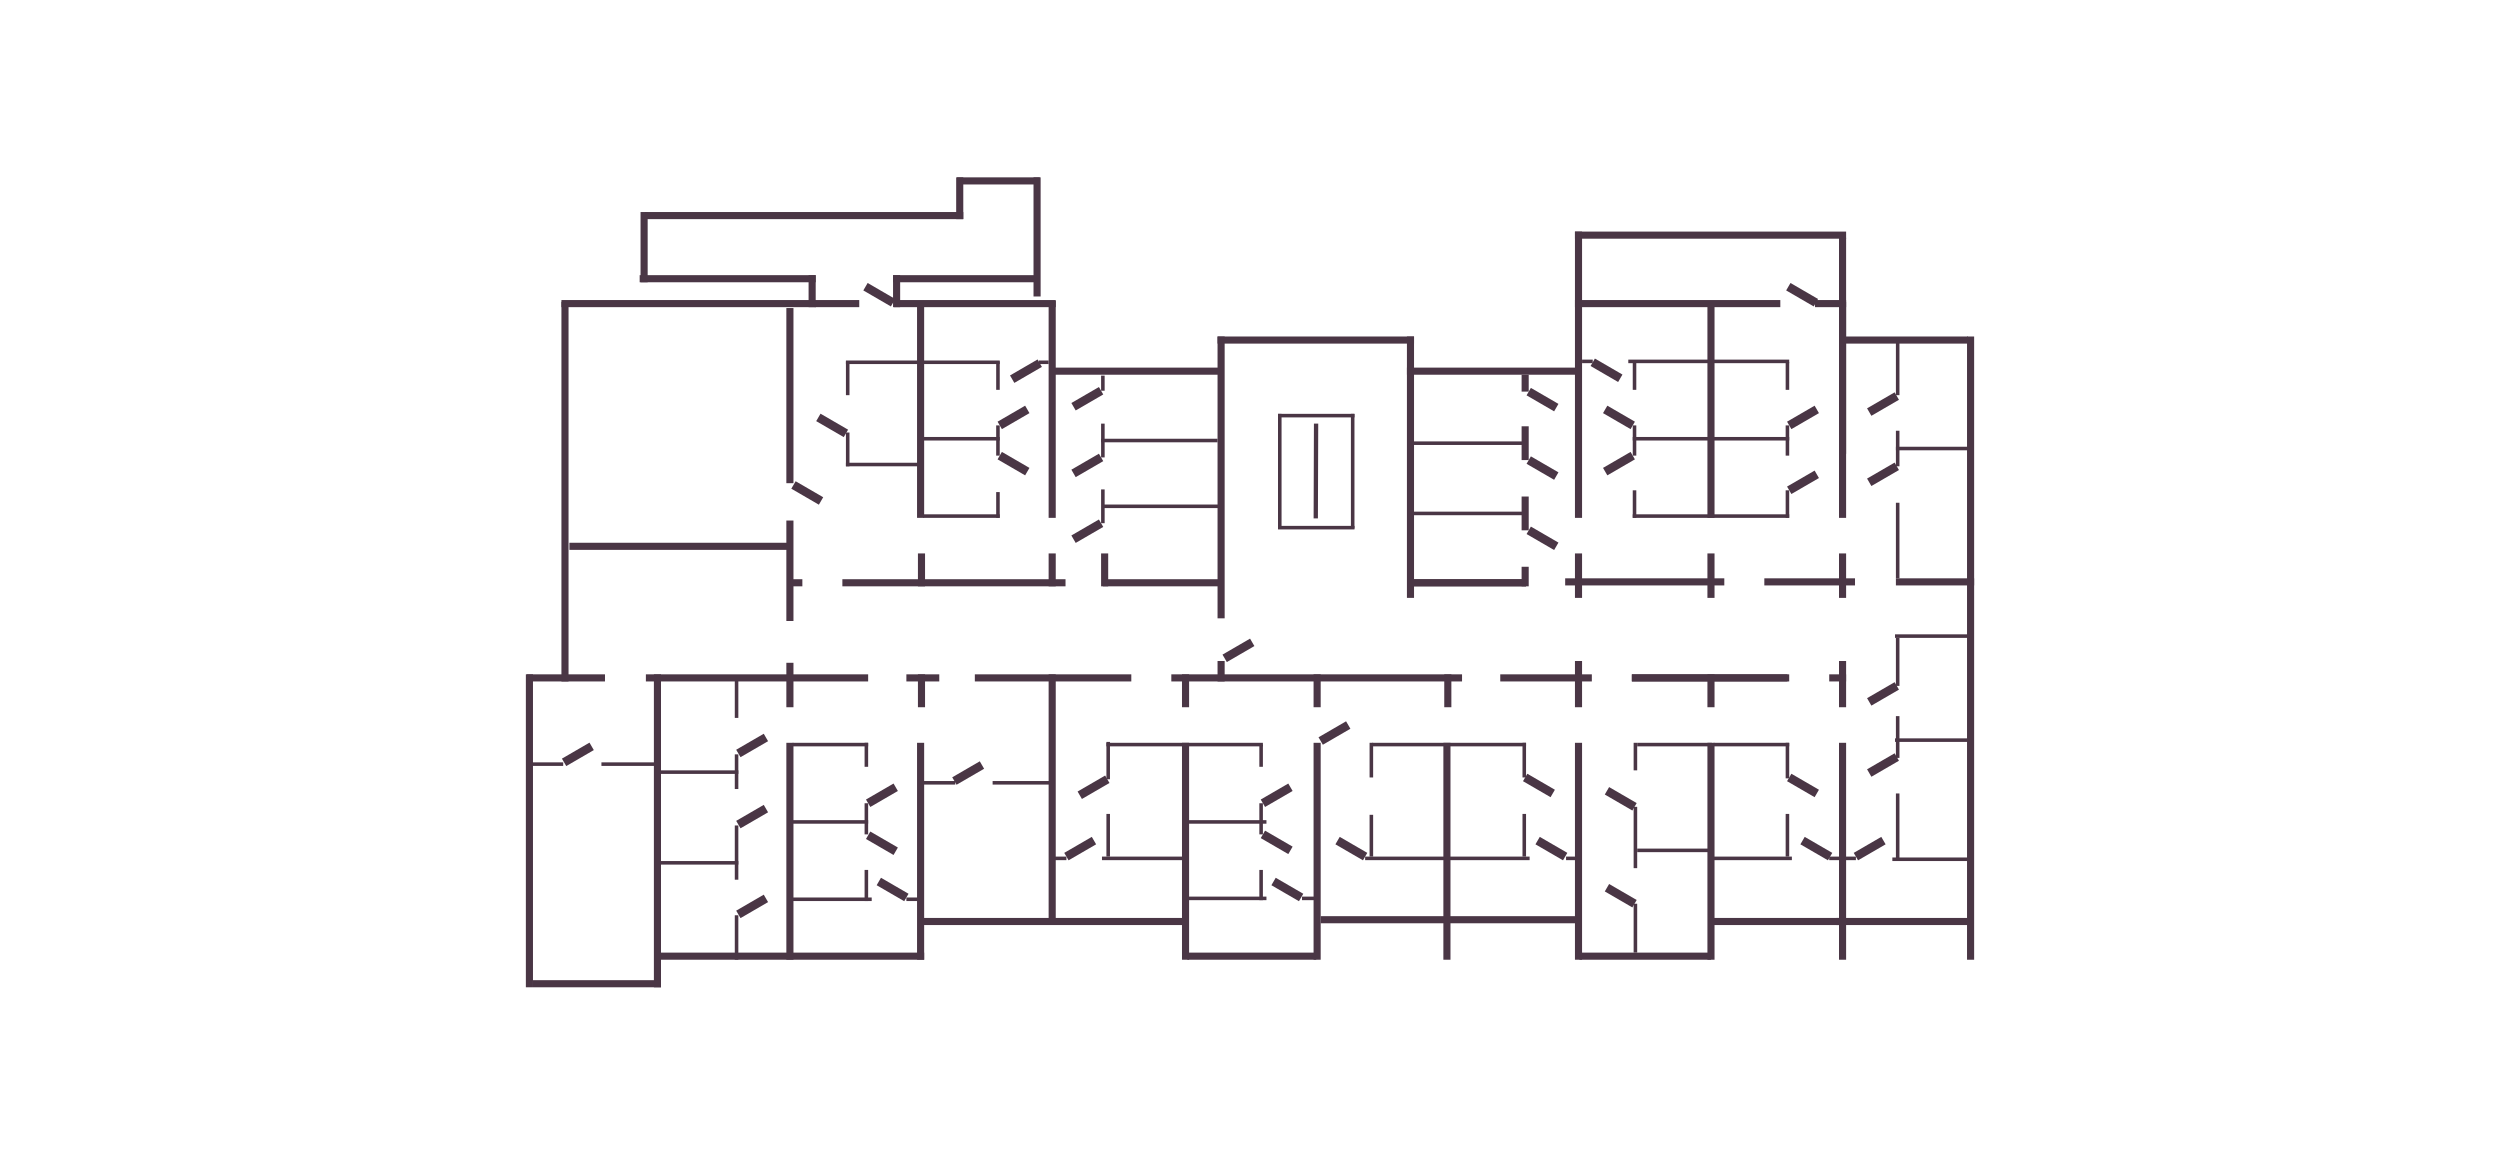 <svg width="290" height="135" viewBox="0 0 290 135" fill="none" xmlns="http://www.w3.org/2000/svg">
<rect width="290" height="135" fill="white"/>
<rect x="61" y="78.223" width="0.825" height="36.302" fill="#4A3645"/>
<rect x="65.126" y="35.012" width="0.825" height="44.037" fill="#4A3645"/>
<rect x="93.796" y="31.918" width="0.825" height="3.713" fill="#4A3645"/>
<rect x="103.593" y="31.918" width="0.825" height="3.713" fill="#4A3645"/>
<rect x="119.888" y="20.573" width="0.825" height="13.819" fill="#4A3645"/>
<rect x="110.916" y="20.573" width="0.825" height="4.847" fill="#4A3645"/>
<rect x="74.304" y="24.595" width="0.825" height="8.147" fill="#4A3645"/>
<rect x="182.694" y="26.864" width="0.825" height="8.147" fill="#4A3645"/>
<rect x="91.217" y="60.382" width="0.825" height="11.654" fill="#4A3645"/>
<rect x="91.217" y="35.733" width="0.825" height="20.317" fill="#4A3645"/>
<rect x="91.217" y="76.883" width="0.825" height="5.157" fill="#4A3645"/>
<rect x="106.48" y="78.223" width="0.825" height="3.816" fill="#4A3645"/>
<rect x="137.11" y="78.223" width="0.825" height="3.816" fill="#4A3645"/>
<rect x="152.374" y="78.223" width="0.825" height="3.816" fill="#4A3645"/>
<rect x="167.534" y="78.223" width="0.825" height="3.816" fill="#4A3645"/>
<rect x="198.061" y="78.223" width="0.825" height="3.816" fill="#4A3645"/>
<rect x="213.324" y="76.676" width="0.825" height="5.363" fill="#4A3645"/>
<rect x="213.324" y="64.198" width="0.825" height="5.157" fill="#4A3645"/>
<rect x="215.181" y="67.085" width="0.825" height="10.519" transform="rotate(90 215.181 67.085)" fill="#4A3645"/>
<rect x="200.02" y="67.085" width="0.825" height="18.46" transform="rotate(90 200.02 67.085)" fill="#4A3645"/>
<rect x="229" y="67.085" width="0.825" height="9.076" transform="rotate(90 229 67.085)" fill="#4A3645"/>
<rect x="207.342" y="78.223" width="0.825" height="18.048" transform="rotate(90 207.342 78.223)" fill="#4A3645"/>
<rect x="207.549" y="78.223" width="0.825" height="18.254" transform="rotate(90 207.549 78.223)" fill="#4A3645"/>
<rect x="214.149" y="78.223" width="0.825" height="1.959" transform="rotate(90 214.149 78.223)" fill="#4A3645"/>
<rect x="184.653" y="78.223" width="0.825" height="10.623" transform="rotate(90 184.653 78.223)" fill="#4A3645"/>
<rect x="169.597" y="78.223" width="0.825" height="33.724" transform="rotate(90 169.597 78.223)" fill="#4A3645"/>
<rect x="131.232" y="78.223" width="0.825" height="18.151" transform="rotate(90 131.232 78.223)" fill="#4A3645"/>
<rect x="108.956" y="78.223" width="0.825" height="3.816" transform="rotate(90 108.956 78.223)" fill="#4A3645"/>
<rect x="100.705" y="78.223" width="0.825" height="25.783" transform="rotate(90 100.705 78.223)" fill="#4A3645"/>
<rect x="91.423" y="62.96" width="0.825" height="25.37" transform="rotate(90 91.423 62.96)" fill="#4A3645"/>
<rect x="76.676" y="113.7" width="0.825" height="14.851" transform="rotate(90 76.676 113.7)" fill="#4A3645"/>
<rect x="107.203" y="110.503" width="0.825" height="30.527" transform="rotate(90 107.203 110.503)" fill="#4A3645"/>
<rect x="137.626" y="106.481" width="0.825" height="30.527" transform="rotate(90 137.626 106.481)" fill="#4A3645"/>
<rect x="152.683" y="110.503" width="0.825" height="14.954" transform="rotate(90 152.683 110.503)" fill="#4A3645"/>
<rect x="182.797" y="106.275" width="0.825" height="29.599" transform="rotate(90 182.797 106.275)" fill="#4A3645"/>
<rect x="198.473" y="110.503" width="0.825" height="15.263" transform="rotate(90 198.473 110.503)" fill="#4A3645"/>
<rect x="214.046" y="106.481" width="0.825" height="15.263" transform="rotate(90 214.046 106.481)" fill="#4A3645"/>
<rect x="228.278" y="106.481" width="0.825" height="15.263" transform="rotate(90 228.278 106.481)" fill="#4A3645"/>
<rect x="228.278" y="39.034" width="0.825" height="14.645" transform="rotate(90 228.278 39.034)" fill="#4A3645"/>
<rect x="214.149" y="34.805" width="0.825" height="3.61" transform="rotate(90 214.149 34.805)" fill="#4A3645"/>
<rect x="206.517" y="34.805" width="0.825" height="23.823" transform="rotate(90 206.517 34.805)" fill="#4A3645"/>
<rect x="214.149" y="26.864" width="0.825" height="31.455" transform="rotate(90 214.149 26.864)" fill="#4A3645"/>
<rect x="164.027" y="39.034" width="0.825" height="22.792" transform="rotate(90 164.027 39.034)" fill="#4A3645"/>
<rect x="183.21" y="42.643" width="0.825" height="20.007" transform="rotate(90 183.21 42.643)" fill="#4A3645"/>
<rect x="141.854" y="42.643" width="0.825" height="20.007" transform="rotate(90 141.854 42.643)" fill="#4A3645"/>
<rect x="122.466" y="34.805" width="0.825" height="18.77" transform="rotate(90 122.466 34.805)" fill="#4A3645"/>
<rect x="99.674" y="34.805" width="0.825" height="5.157" transform="rotate(90 99.674 34.805)" fill="#4A3645"/>
<rect x="94.621" y="34.805" width="0.825" height="29.495" transform="rotate(90 94.621 34.805)" fill="#4A3645"/>
<rect x="94.621" y="31.918" width="0.825" height="20.42" transform="rotate(90 94.621 31.918)" fill="#4A3645"/>
<rect x="120.61" y="31.918" width="0.825" height="17.017" transform="rotate(90 120.61 31.918)" fill="#4A3645"/>
<rect x="120.61" y="20.573" width="0.825" height="9.591" transform="rotate(90 120.61 20.573)" fill="#4A3645"/>
<rect x="111.74" y="24.595" width="0.825" height="36.921" transform="rotate(90 111.74 24.595)" fill="#4A3645"/>
<rect x="123.601" y="67.189" width="0.825" height="25.886" transform="rotate(90 123.601 67.189)" fill="#4A3645"/>
<rect x="177.022" y="67.189" width="0.825" height="13.201" transform="rotate(90 177.022 67.189)" fill="#4A3645"/>
<rect x="177.022" y="67.189" width="0.825" height="13.201" transform="rotate(90 177.022 67.189)" fill="#4A3645"/>
<rect x="177.022" y="59.351" width="0.413" height="13.201" transform="rotate(90 177.022 59.351)" fill="#4A3645"/>
<rect width="0.413" height="13.304" transform="matrix(4.37114e-08 1 1 -4.37114e-08 128.035 58.525)" fill="#4A3645"/>
<rect width="0.413" height="8.869" transform="matrix(4.37114e-08 1 1 -4.37114e-08 107.1 59.66)" fill="#4A3645"/>
<rect width="0.413" height="8.869" transform="matrix(4.37114e-08 1 1 -4.37114e-08 107.1 50.688)" fill="#4A3645"/>
<rect width="0.413" height="8.869" transform="matrix(4.37114e-08 1 1 -4.37114e-08 107.1 41.818)" fill="#4A3645"/>
<rect width="0.413" height="1.134" transform="matrix(4.37114e-08 1 1 -4.37114e-08 120.506 41.818)" fill="#4A3645"/>
<rect width="0.413" height="8.869" transform="matrix(4.37114e-08 1 1 -4.37114e-08 98.127 41.818)" fill="#4A3645"/>
<rect width="0.413" height="8.869" transform="matrix(4.37114e-08 1 1 -4.37114e-08 98.127 53.678)" fill="#4A3645"/>
<rect x="207.549" y="59.66" width="0.413" height="18.151" transform="rotate(90 207.549 59.66)" fill="#4A3645"/>
<rect x="177.022" y="51.203" width="0.413" height="13.201" transform="rotate(90 177.022 51.203)" fill="#4A3645"/>
<rect width="0.413" height="13.51" transform="matrix(4.37114e-08 1 1 -4.37114e-08 127.726 50.894)" fill="#4A3645"/>
<rect x="207.549" y="50.688" width="0.413" height="18.151" transform="rotate(90 207.549 50.688)" fill="#4A3645"/>
<rect x="228.691" y="51.822" width="0.413" height="8.766" transform="rotate(90 228.691 51.822)" fill="#4A3645"/>
<rect x="228.381" y="85.649" width="0.413" height="8.56" transform="rotate(90 228.381 85.649)" fill="#4A3645"/>
<rect x="198.577" y="98.437" width="0.413" height="8.663" transform="rotate(90 198.577 98.437)" fill="#4A3645"/>
<rect x="207.858" y="99.365" width="0.413" height="9.076" transform="rotate(90 207.858 99.365)" fill="#4A3645"/>
<rect x="177.435" y="99.365" width="0.413" height="19.079" transform="rotate(90 177.435 99.365)" fill="#4A3645"/>
<rect x="207.549" y="86.165" width="0.413" height="8.766" transform="rotate(90 207.549 86.165)" fill="#4A3645"/>
<rect x="177.022" y="86.165" width="0.413" height="17.842" transform="rotate(90 177.022 86.165)" fill="#4A3645"/>
<rect x="146.496" y="86.165" width="0.413" height="18.151" transform="rotate(90 146.496 86.165)" fill="#4A3645"/>
<rect x="137.42" y="99.365" width="0.413" height="9.591" transform="rotate(90 137.42 99.365)" fill="#4A3645"/>
<rect x="146.908" y="104.006" width="0.413" height="9.076" transform="rotate(90 146.908 104.006)" fill="#4A3645"/>
<rect x="146.908" y="95.137" width="0.413" height="9.076" transform="rotate(90 146.908 95.137)" fill="#4A3645"/>
<rect x="123.704" y="99.365" width="0.413" height="1.444" transform="rotate(90 123.704 99.365)" fill="#4A3645"/>
<rect x="152.477" y="104.006" width="0.413" height="1.444" transform="rotate(90 152.477 104.006)" fill="#4A3645"/>
<rect x="183.107" y="99.365" width="0.413" height="1.444" transform="rotate(90 183.107 99.365)" fill="#4A3645"/>
<rect x="215.284" y="99.365" width="0.413" height="3.094" transform="rotate(90 215.284 99.365)" fill="#4A3645"/>
<rect x="121.744" y="90.599" width="0.413" height="6.6" transform="rotate(90 121.744 90.599)" fill="#4A3645"/>
<rect x="157.118" y="61.001" width="0.413" height="8.869" transform="rotate(90 157.118 61.001)" fill="#4A3645"/>
<rect x="148.661" y="61.31" width="0.413" height="13.304" transform="rotate(-180 148.661 61.31)" fill="#4A3645"/>
<rect x="157.118" y="61.31" width="0.413" height="13.304" transform="rotate(-180 157.118 61.31)" fill="#4A3645"/>
<rect x="157.118" y="48.006" width="0.413" height="8.869" transform="rotate(90 157.118 48.006)" fill="#4A3645"/>
<rect x="100.705" y="95.137" width="0.413" height="8.766" transform="rotate(90 100.705 95.137)" fill="#4A3645"/>
<rect x="100.705" y="86.165" width="0.413" height="8.766" transform="rotate(90 100.705 86.165)" fill="#4A3645"/>
<rect x="85.648" y="89.361" width="0.413" height="8.972" transform="rotate(90 85.648 89.361)" fill="#4A3645"/>
<rect x="76.676" y="88.433" width="0.413" height="6.91" transform="rotate(90 76.676 88.433)" fill="#4A3645"/>
<rect x="65.332" y="88.433" width="0.413" height="3.816" transform="rotate(90 65.332 88.433)" fill="#4A3645"/>
<rect x="85.648" y="99.881" width="0.413" height="8.972" transform="rotate(90 85.648 99.881)" fill="#4A3645"/>
<rect x="85.648" y="102.046" width="0.413" height="6.291" transform="rotate(-180 85.648 102.046)" fill="#4A3645"/>
<rect x="85.648" y="91.527" width="0.413" height="4.022" transform="rotate(-180 85.648 91.527)" fill="#4A3645"/>
<rect x="100.705" y="88.949" width="0.413" height="2.785" transform="rotate(-180 100.705 88.949)" fill="#4A3645"/>
<rect x="100.705" y="96.787" width="0.413" height="3.61" transform="rotate(-180 100.705 96.787)" fill="#4A3645"/>
<rect x="100.705" y="104.521" width="0.413" height="3.61" transform="rotate(-180 100.705 104.521)" fill="#4A3645"/>
<rect x="85.648" y="83.277" width="0.413" height="4.331" transform="rotate(-180 85.648 83.277)" fill="#4A3645"/>
<rect x="128.757" y="90.393" width="0.413" height="4.331" transform="rotate(-180 128.757 90.393)" fill="#4A3645"/>
<rect x="128.757" y="99.365" width="0.413" height="4.95" transform="rotate(-180 128.757 99.365)" fill="#4A3645"/>
<rect x="146.496" y="88.949" width="0.413" height="2.578" transform="rotate(-180 146.496 88.949)" fill="#4A3645"/>
<rect x="146.496" y="96.787" width="0.413" height="3.61" transform="rotate(-180 146.496 96.787)" fill="#4A3645"/>
<rect x="146.496" y="104.418" width="0.413" height="3.506" transform="rotate(-180 146.496 104.418)" fill="#4A3645"/>
<rect x="159.284" y="99.365" width="0.413" height="4.847" transform="rotate(-180 159.284 99.365)" fill="#4A3645"/>
<rect x="159.284" y="90.186" width="0.413" height="4.022" transform="rotate(-180 159.284 90.186)" fill="#4A3645"/>
<rect x="177.022" y="90.186" width="0.413" height="4.022" transform="rotate(-180 177.022 90.186)" fill="#4A3645"/>
<rect x="177.022" y="99.365" width="0.413" height="4.95" transform="rotate(-180 177.022 99.365)" fill="#4A3645"/>
<rect x="207.549" y="99.365" width="0.413" height="4.95" transform="rotate(-180 207.549 99.365)" fill="#4A3645"/>
<rect x="207.549" y="90.29" width="0.413" height="4.125" transform="rotate(-180 207.549 90.29)" fill="#4A3645"/>
<rect x="189.914" y="100.706" width="0.413" height="7.116" transform="rotate(-180 189.914 100.706)" fill="#4A3645"/>
<rect x="189.914" y="110.503" width="0.413" height="5.672" transform="rotate(-180 189.914 110.503)" fill="#4A3645"/>
<rect x="220.337" y="99.571" width="0.413" height="7.529" transform="rotate(-180 220.337 99.571)" fill="#4A3645"/>
<rect x="220.337" y="87.918" width="0.413" height="4.847" transform="rotate(-180 220.337 87.918)" fill="#4A3645"/>
<rect x="220.337" y="67.085" width="0.413" height="8.766" transform="rotate(-180 220.337 67.085)" fill="#4A3645"/>
<rect x="220.337" y="54.091" width="0.413" height="4.125" transform="rotate(-180 220.337 54.091)" fill="#4A3645"/>
<rect x="220.337" y="45.84" width="0.413" height="6.085" transform="rotate(-180 220.337 45.84)" fill="#4A3645"/>
<rect x="207.549" y="45.222" width="0.413" height="3.197" transform="rotate(-180 207.549 45.222)" fill="#4A3645"/>
<rect x="189.811" y="45.222" width="0.413" height="3.197" transform="rotate(-180 189.811 45.222)" fill="#4A3645"/>
<rect x="189.811" y="60.072" width="0.413" height="3.197" transform="rotate(-180 189.811 60.072)" fill="#4A3645"/>
<rect x="207.549" y="60.072" width="0.413" height="3.197" transform="rotate(-180 207.549 60.072)" fill="#4A3645"/>
<rect x="207.549" y="52.853" width="0.413" height="3.506" transform="rotate(-180 207.549 52.853)" fill="#4A3645"/>
<rect x="189.811" y="52.853" width="0.413" height="3.506" transform="rotate(-180 189.811 52.853)" fill="#4A3645"/>
<rect x="220.337" y="79.564" width="0.413" height="5.569" transform="rotate(-180 220.337 79.564)" fill="#4A3645"/>
<rect x="189.914" y="89.361" width="0.413" height="3.197" transform="rotate(-180 189.914 89.361)" fill="#4A3645"/>
<rect x="85.648" y="111.328" width="0.413" height="5.157" transform="rotate(-180 85.648 111.328)" fill="#4A3645"/>
<rect x="101.118" y="104.109" width="0.413" height="9.179" transform="rotate(90 101.118 104.109)" fill="#4A3645"/>
<rect x="106.48" y="104.109" width="0.413" height="1.341" transform="rotate(90 106.48 104.109)" fill="#4A3645"/>
<rect x="110.812" y="90.599" width="0.413" height="4.331" transform="rotate(90 110.812 90.599)" fill="#4A3645"/>
<rect x="228.381" y="99.468" width="0.413" height="8.869" transform="rotate(90 228.381 99.468)" fill="#4A3645"/>
<rect x="228.381" y="73.582" width="0.413" height="8.56" transform="rotate(90 228.381 73.582)" fill="#4A3645"/>
<rect x="198.577" y="86.165" width="0.413" height="8.663" transform="rotate(90 198.577 86.165)" fill="#4A3645"/>
<rect x="207.549" y="41.715" width="0.413" height="18.667" transform="rotate(90 207.549 41.715)" fill="#4A3645"/>
<rect x="184.757" y="41.715" width="0.413" height="1.238" transform="rotate(90 184.757 41.715)" fill="#4A3645"/>
<rect x="141.545" y="67.189" width="0.825" height="13.613" transform="rotate(90 141.545 67.189)" fill="#4A3645"/>
<rect x="93.074" y="67.189" width="0.825" height="1.134" transform="rotate(90 93.074 67.189)" fill="#4A3645"/>
<rect x="70.179" y="78.223" width="0.825" height="9.076" transform="rotate(90 70.179 78.223)" fill="#4A3645"/>
<rect x="198.061" y="64.198" width="0.825" height="5.157" fill="#4A3645"/>
<rect x="182.694" y="64.198" width="0.825" height="5.157" fill="#4A3645"/>
<rect x="176.506" y="57.597" width="0.825" height="3.919" fill="#4A3645"/>
<rect width="0.413" height="3.919" transform="matrix(-1 0 0 1 128.139 56.772)" fill="#4A3645"/>
<rect x="176.506" y="49.45" width="0.825" height="3.919" fill="#4A3645"/>
<rect width="0.413" height="3.919" transform="matrix(-1 0 0 1 128.139 49.141)" fill="#4A3645"/>
<rect width="0.413" height="3.919" transform="matrix(-1 0 0 1 98.54 50.172)" fill="#4A3645"/>
<rect width="0.413" height="3.919" transform="matrix(-1 0 0 1 98.54 41.921)" fill="#4A3645"/>
<rect width="0.413" height="3.3" transform="matrix(-1 0 0 1 115.969 41.921)" fill="#4A3645"/>
<rect width="0.413" height="3.506" transform="matrix(-1 0 0 1 115.969 49.347)" fill="#4A3645"/>
<rect width="0.413" height="2.991" transform="matrix(-1 0 0 1 115.969 57.081)" fill="#4A3645"/>
<rect width="0.413" height="1.753" transform="matrix(-1 0 0 1 128.139 43.571)" fill="#4A3645"/>
<rect x="176.506" y="43.468" width="0.825" height="1.959" fill="#4A3645"/>
<rect x="176.506" y="65.745" width="0.825" height="2.269" fill="#4A3645"/>
<rect x="163.203" y="39.034" width="0.825" height="30.32" fill="#4A3645"/>
<rect x="182.694" y="35.012" width="0.825" height="25.061" fill="#4A3645"/>
<rect x="198.061" y="35.012" width="0.825" height="25.061" fill="#4A3645"/>
<rect x="213.324" y="35.012" width="0.825" height="25.061" fill="#4A3645"/>
<rect x="213.324" y="27.586" width="0.825" height="25.061" fill="#4A3645"/>
<rect x="141.235" y="39.034" width="0.825" height="32.692" fill="#4A3645"/>
<rect x="121.641" y="34.908" width="0.825" height="25.164" fill="#4A3645"/>
<rect x="106.377" y="34.908" width="0.825" height="25.164" fill="#4A3645"/>
<rect x="121.641" y="64.198" width="0.825" height="3.816" fill="#4A3645"/>
<rect x="106.48" y="64.198" width="0.825" height="3.816" fill="#4A3645"/>
<rect x="127.726" y="64.198" width="0.825" height="3.816" fill="#4A3645"/>
<rect x="182.694" y="76.676" width="0.825" height="5.363" fill="#4A3645"/>
<rect x="141.235" y="76.676" width="0.825" height="2.372" fill="#4A3645"/>
<rect x="75.851" y="78.223" width="0.825" height="36.302" fill="#4A3645"/>
<rect x="121.641" y="78.223" width="0.825" height="28.877" fill="#4A3645"/>
<rect x="137.11" y="86.165" width="0.825" height="25.164" fill="#4A3645"/>
<rect x="167.431" y="86.165" width="0.825" height="25.164" fill="#4A3645"/>
<rect x="198.061" y="86.165" width="0.825" height="25.164" fill="#4A3645"/>
<rect x="152.374" y="86.165" width="0.825" height="25.164" fill="#4A3645"/>
<rect x="182.694" y="86.165" width="0.825" height="25.164" fill="#4A3645"/>
<rect x="213.324" y="86.165" width="0.825" height="25.164" fill="#4A3645"/>
<rect x="228.175" y="39.034" width="0.825" height="72.295" fill="#4A3645"/>
<rect x="106.377" y="86.165" width="0.825" height="25.164" fill="#4A3645"/>
<rect x="91.217" y="86.165" width="0.825" height="25.164" fill="#4A3645"/>
<path d="M101.943 102.253L105.14 104.109" stroke="#4A3645"/>
<path d="M147.733 102.253L150.93 104.109" stroke="#4A3645"/>
<path d="M178.363 97.509L181.56 99.365" stroke="#4A3645"/>
<path d="M155.158 97.509L158.355 99.365" stroke="#4A3645"/>
<path d="M209.096 97.509L212.293 99.365" stroke="#4A3645"/>
<path d="M218.48 97.509L215.283 99.365" stroke="#4A3645"/>
<path d="M186.407 102.975L189.604 104.831" stroke="#4A3645"/>
<path d="M186.407 91.733L189.604 93.59" stroke="#4A3645"/>
<path d="M100.705 96.89L103.902 98.746" stroke="#4A3645"/>
<path d="M146.496 96.787L149.693 98.643" stroke="#4A3645"/>
<path d="M176.919 90.186L180.116 92.043" stroke="#4A3645"/>
<path d="M220.027 87.814L216.83 89.671" stroke="#4A3645"/>
<path d="M220.027 79.564L216.83 81.42" stroke="#4A3645"/>
<path d="M220.027 54.091L216.83 55.947" stroke="#4A3645"/>
<path d="M220.027 45.943L216.83 47.8" stroke="#4A3645"/>
<path d="M210.746 47.49L207.549 49.347" stroke="#4A3645"/>
<path d="M186.201 54.709L189.398 52.853" stroke="#4A3645"/>
<path d="M210.746 55.019L207.549 56.875" stroke="#4A3645"/>
<path d="M186.201 47.49L189.398 49.347" stroke="#4A3645"/>
<path d="M207.445 33.258L210.642 35.115" stroke="#4A3645"/>
<path d="M184.757 42.024L187.954 43.881" stroke="#4A3645"/>
<path d="M177.332 45.428L180.529 47.284" stroke="#4A3645"/>
<path d="M177.332 53.369L180.529 55.225" stroke="#4A3645"/>
<path d="M177.332 61.516L180.529 63.373" stroke="#4A3645"/>
<path d="M127.726 60.691L124.529 62.547" stroke="#4A3645"/>
<path d="M127.726 53.06L124.529 54.916" stroke="#4A3645"/>
<path d="M127.726 45.325L124.529 47.181" stroke="#4A3645"/>
<path d="M119.166 47.49L115.969 49.347" stroke="#4A3645"/>
<path d="M120.61 42.127L117.413 43.984" stroke="#4A3645"/>
<path d="M115.969 52.853L119.166 54.709" stroke="#4A3645"/>
<path d="M94.93 48.419L98.127 50.275" stroke="#4A3645"/>
<path d="M92.043 56.256L95.24 58.113" stroke="#4A3645"/>
<path d="M100.396 33.258L103.593 35.115" stroke="#4A3645"/>
<path d="M207.549 90.186L210.746 92.043" stroke="#4A3645"/>
<path d="M103.902 91.321L100.705 93.177" stroke="#4A3645"/>
<path d="M149.692 91.321L146.495 93.177" stroke="#4A3645"/>
<path d="M156.396 84.102L153.199 85.958" stroke="#4A3645"/>
<path d="M145.258 74.511L142.061 76.367" stroke="#4A3645"/>
<path d="M152.665 49.136L152.629 60.133" stroke="#4A3645" stroke-width="0.5"/>
<path d="M126.9 97.509L123.703 99.365" stroke="#4A3645"/>
<path d="M128.448 90.393L125.251 92.249" stroke="#4A3645"/>
<path d="M113.906 88.743L110.709 90.599" stroke="#4A3645"/>
<path d="M88.846 104.212L85.649 106.069" stroke="#4A3645"/>
<path d="M88.846 93.796L85.649 95.652" stroke="#4A3645"/>
<path d="M68.631 86.577L65.434 88.433" stroke="#4A3645"/>
<path d="M88.846 85.546L85.649 87.402" stroke="#4A3645"/>
</svg>
